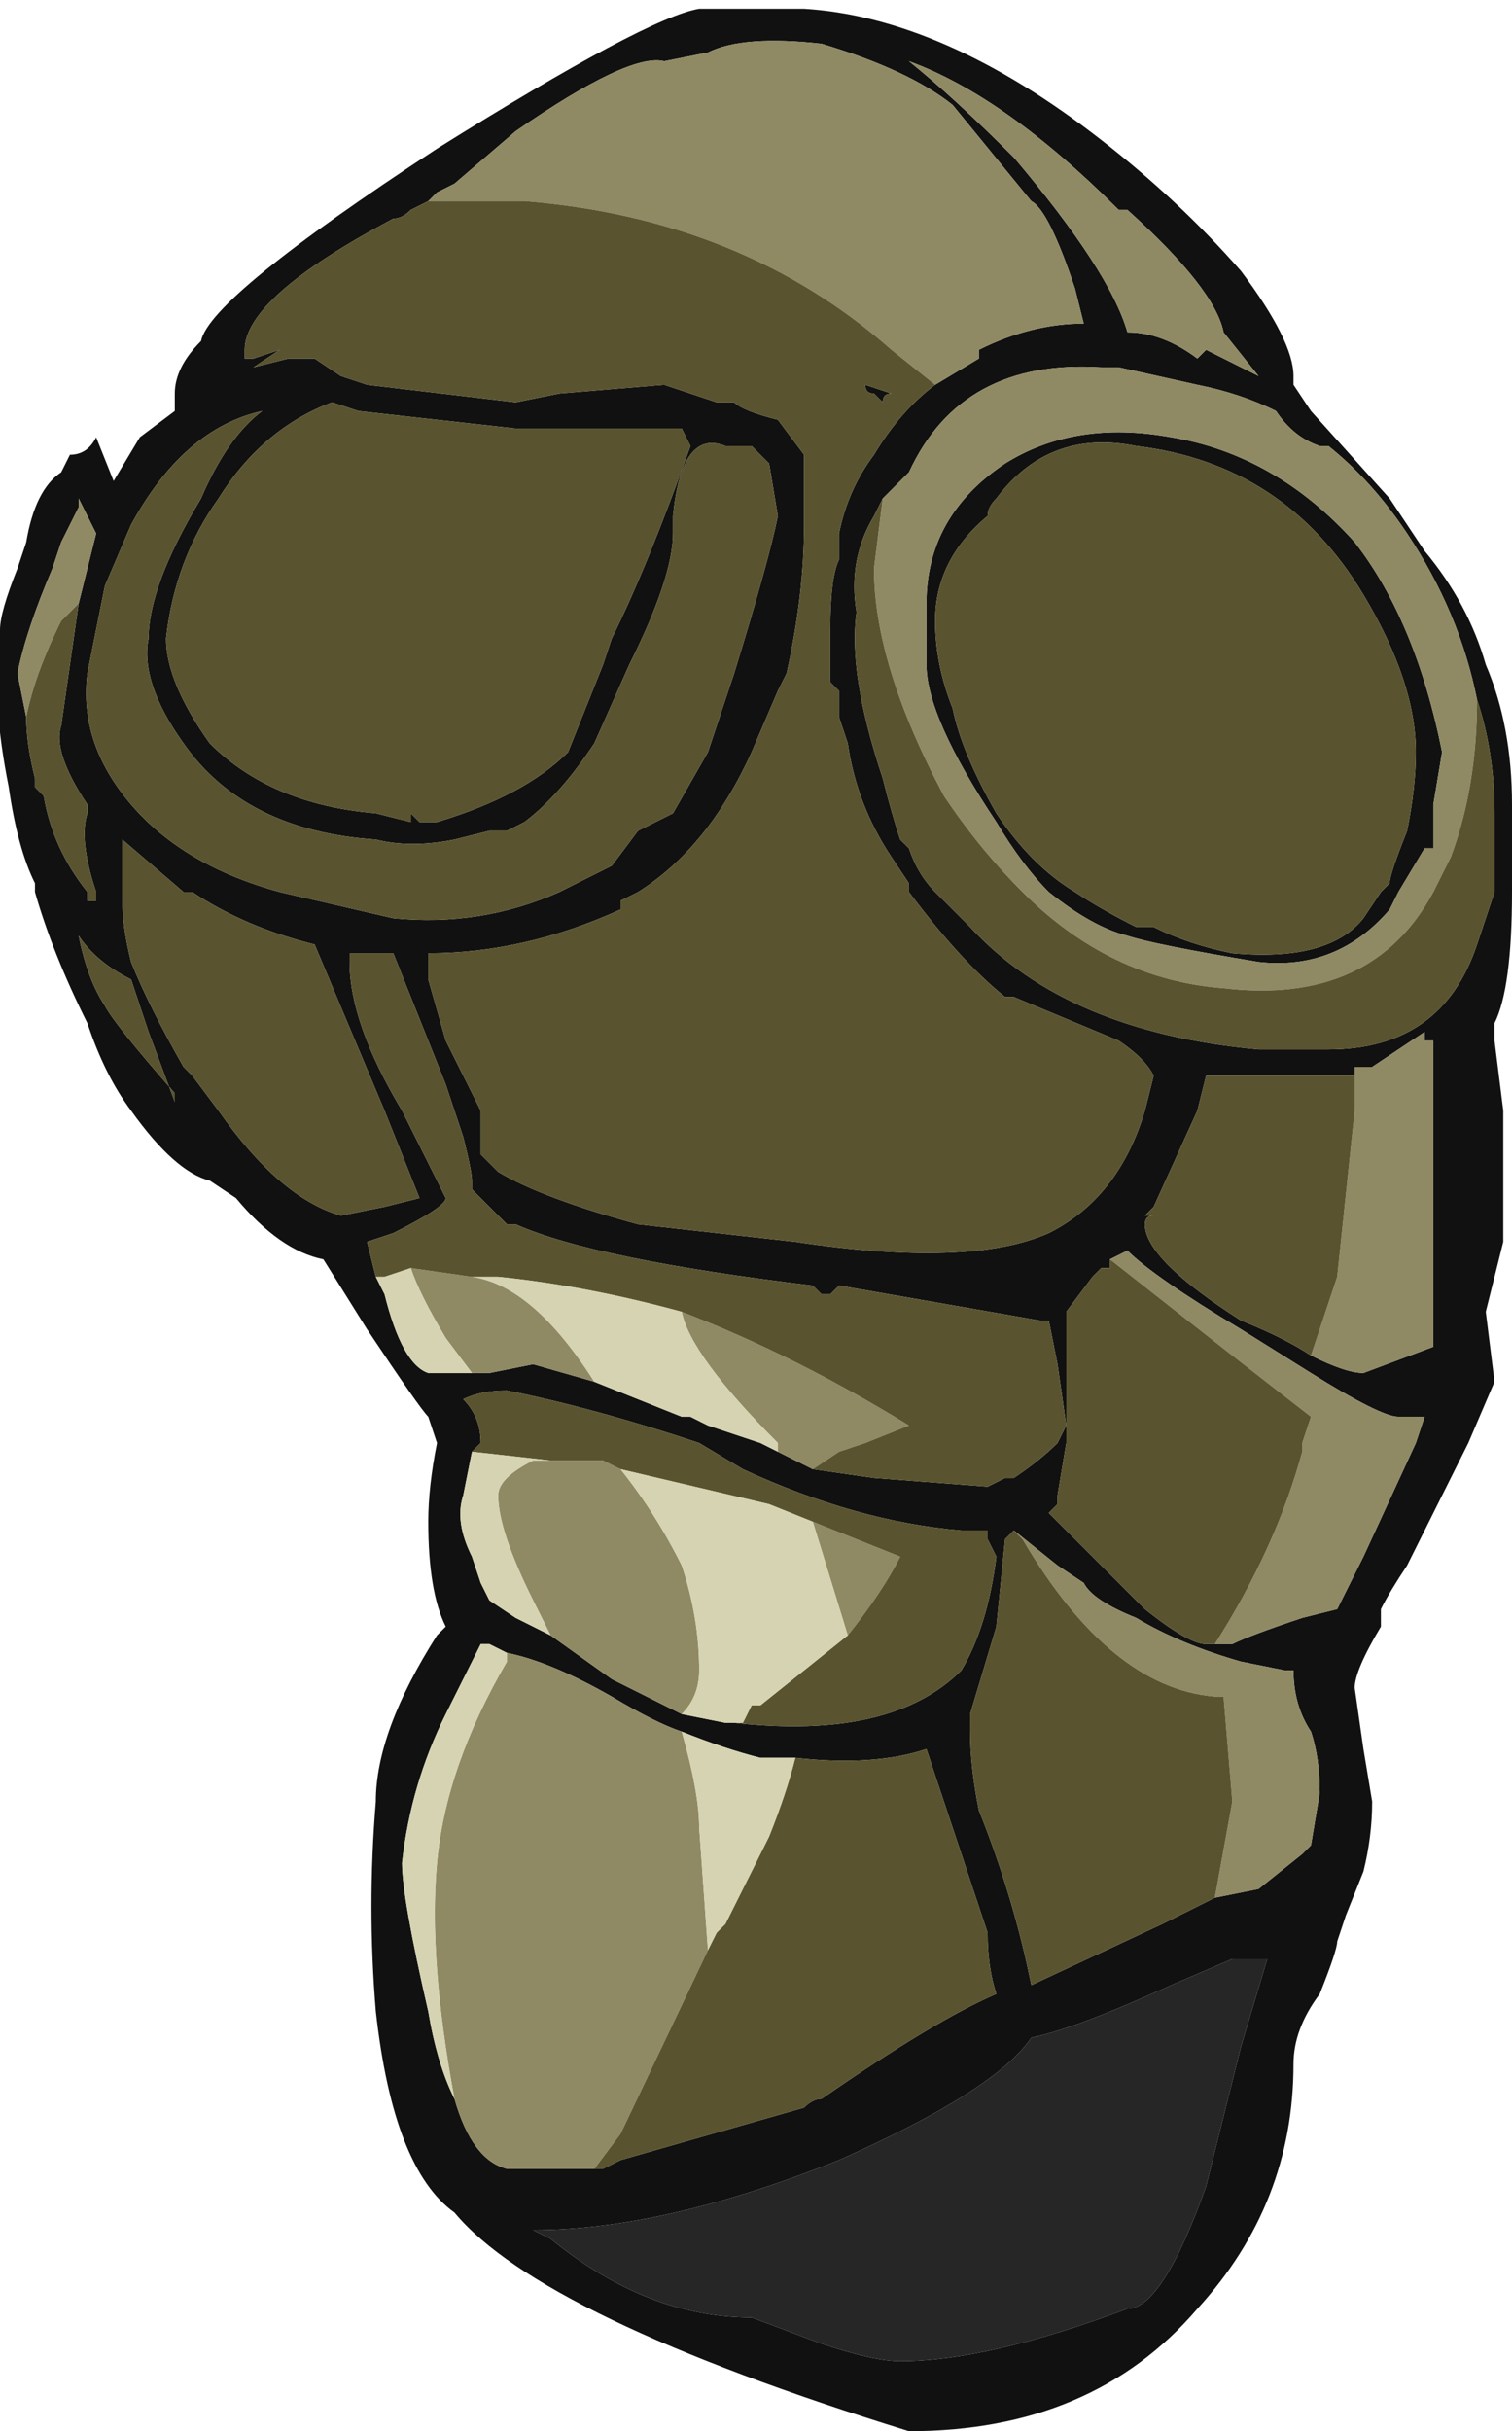 <?xml version="1.0" encoding="UTF-8" standalone="no"?>
<svg xmlns:ffdec="https://www.free-decompiler.com/flash" xmlns:xlink="http://www.w3.org/1999/xlink" ffdec:objectType="frame" height="97.3px" width="60.55px" xmlns="http://www.w3.org/2000/svg">
  <g transform="matrix(1.0, 0.0, 0.0, 1.0, -0.7, 96.95)">
    <use ffdec:characterId="11" height="13.9" transform="matrix(7.0, 0.0, 0.0, 7.0, 0.7, -96.95)" width="8.65" xlink:href="#shape0"/>
  </g>
  <defs>
    <g id="shape0" transform="matrix(1.0, 0.0, 0.0, 1.0, -0.1, 13.85)">
      <path d="M6.55 -12.65 L6.5 -12.65 Q5.85 -13.3 5.3 -13.5 5.55 -13.3 5.9 -12.95 6.45 -12.3 6.55 -11.95 6.75 -11.95 6.95 -11.8 L7.0 -11.85 7.3 -11.7 7.1 -11.95 Q7.05 -12.2 6.55 -12.65 M5.45 -11.65 L5.7 -11.8 5.7 -11.85 Q6.0 -12.0 6.3 -12.0 L6.25 -12.2 Q6.1 -12.65 6.0 -12.7 L5.55 -13.25 Q5.3 -13.45 4.8 -13.6 4.35 -13.65 4.15 -13.55 L3.9 -13.5 Q3.7 -13.55 3.05 -13.1 L2.7 -12.8 2.6 -12.75 2.55 -12.7 2.45 -12.65 Q2.4 -12.6 2.35 -12.6 1.5 -12.15 1.5 -11.85 L1.5 -11.8 1.55 -11.8 1.7 -11.85 1.55 -11.75 1.75 -11.8 1.9 -11.8 2.05 -11.7 2.2 -11.65 3.05 -11.55 3.3 -11.6 3.9 -11.65 4.2 -11.55 4.3 -11.55 Q4.35 -11.5 4.55 -11.45 L4.7 -11.25 4.7 -10.85 Q4.7 -10.45 4.6 -10.0 L4.55 -9.9 4.4 -9.55 Q4.15 -9.0 3.75 -8.75 L3.65 -8.7 3.65 -8.65 Q3.1 -8.4 2.55 -8.4 L2.55 -8.25 2.65 -7.9 2.85 -7.5 2.85 -7.25 2.95 -7.15 Q3.2 -7.0 3.75 -6.85 L4.65 -6.75 Q5.65 -6.6 6.1 -6.8 6.5 -7.0 6.65 -7.5 L6.7 -7.7 Q6.65 -7.8 6.5 -7.9 L5.9 -8.15 5.85 -8.15 Q5.6 -8.35 5.3 -8.75 L5.3 -8.8 5.2 -8.95 Q5.0 -9.25 4.95 -9.6 L4.9 -9.75 Q4.9 -9.8 4.9 -9.9 L4.85 -9.95 Q4.85 -10.15 4.85 -10.25 4.85 -10.55 4.9 -10.65 4.9 -10.75 4.9 -10.8 4.95 -11.05 5.1 -11.25 5.25 -11.5 5.45 -11.65 M8.55 -9.85 Q8.45 -10.35 8.15 -10.8 7.95 -11.1 7.7 -11.3 L7.65 -11.3 Q7.5 -11.35 7.4 -11.5 7.2 -11.6 6.95 -11.65 L6.5 -11.75 6.4 -11.75 Q5.6 -11.8 5.3 -11.15 L5.15 -11.0 5.1 -10.9 Q4.95 -10.65 5.0 -10.35 4.95 -10.0 5.15 -9.4 5.2 -9.2 5.25 -9.05 L5.3 -9.0 Q5.35 -8.85 5.45 -8.75 L5.65 -8.55 Q6.2 -7.95 7.3 -7.85 L7.7 -7.85 Q8.35 -7.85 8.55 -8.45 L8.65 -8.75 8.65 -9.2 Q8.65 -9.55 8.55 -9.85 M6.8 -11.35 Q7.4 -11.25 7.85 -10.75 8.2 -10.3 8.35 -9.55 L8.3 -9.25 8.3 -9.0 8.25 -9.0 8.1 -8.75 8.05 -8.65 Q7.75 -8.3 7.3 -8.35 6.7 -8.45 6.55 -8.5 6.35 -8.55 6.1 -8.75 5.95 -8.9 5.8 -9.15 5.4 -9.75 5.4 -10.05 L5.4 -10.25 Q5.4 -10.35 5.4 -10.4 5.4 -10.9 5.85 -11.2 6.25 -11.45 6.8 -11.35 M5.8 -11.0 Q5.75 -10.95 5.75 -10.9 5.45 -10.65 5.45 -10.3 5.45 -10.05 5.55 -9.8 5.6 -9.55 5.8 -9.2 6.0 -8.9 6.25 -8.75 6.4 -8.65 6.6 -8.55 L6.7 -8.55 Q6.9 -8.45 7.15 -8.4 7.7 -8.35 7.9 -8.6 L8.0 -8.75 8.05 -8.8 Q8.05 -8.85 8.15 -9.1 8.2 -9.35 8.2 -9.55 8.2 -9.95 7.9 -10.45 7.45 -11.2 6.6 -11.3 6.1 -11.4 5.8 -11.0 M7.5 -11.65 L7.6 -11.5 8.05 -11.0 8.25 -10.7 Q8.5 -10.4 8.6 -10.05 8.75 -9.7 8.75 -9.25 L8.75 -8.75 Q8.75 -8.2 8.65 -8.0 L8.65 -7.9 8.7 -7.5 8.7 -6.75 8.6 -6.35 8.65 -5.95 8.5 -5.6 8.15 -4.9 Q8.05 -4.75 8.0 -4.65 L8.0 -4.55 Q7.85 -4.3 7.85 -4.2 L7.9 -3.85 7.95 -3.55 Q7.95 -3.35 7.9 -3.15 L7.8 -2.9 7.75 -2.75 Q7.75 -2.7 7.65 -2.45 7.5 -2.25 7.5 -2.05 7.5 -1.25 6.95 -0.65 6.35 0.05 5.3 0.05 3.2 -0.6 2.7 -1.2 2.35 -1.45 2.25 -2.35 2.2 -2.95 2.25 -3.55 2.25 -3.95 2.6 -4.5 L2.65 -4.55 Q2.55 -4.75 2.55 -5.15 2.55 -5.35 2.6 -5.6 L2.55 -5.75 Q2.5 -5.8 2.2 -6.25 L1.95 -6.65 Q1.7 -6.7 1.45 -7.0 L1.3 -7.1 Q1.1 -7.15 0.85 -7.5 0.7 -7.7 0.6 -8.0 0.4 -8.4 0.3 -8.75 L0.3 -8.8 Q0.2 -9.0 0.15 -9.35 0.05 -9.85 0.1 -10.15 L0.1 -10.25 Q0.1 -10.35 0.2 -10.6 L0.25 -10.75 Q0.3 -11.05 0.45 -11.15 L0.5 -11.25 Q0.6 -11.25 0.65 -11.35 L0.75 -11.1 0.9 -11.35 1.1 -11.5 1.1 -11.6 Q1.1 -11.75 1.25 -11.9 1.3 -12.15 2.6 -13.0 3.8 -13.75 4.1 -13.8 L4.7 -13.8 Q5.5 -13.75 6.4 -13.05 6.85 -12.7 7.2 -12.3 7.5 -11.9 7.5 -11.7 L7.5 -11.65 M7.85 -7.7 L7.0 -7.7 6.95 -7.5 6.7 -6.95 6.65 -6.9 6.7 -6.9 Q6.65 -6.9 6.65 -6.85 6.65 -6.65 7.2 -6.3 7.45 -6.2 7.6 -6.1 7.8 -6.0 7.9 -6.0 L8.3 -6.15 8.3 -7.9 8.25 -7.9 8.25 -7.95 7.95 -7.75 7.85 -7.75 7.85 -7.7 M3.9 -11.4 Q3.65 -11.4 3.05 -11.4 L2.15 -11.5 2.0 -11.55 Q1.6 -11.4 1.35 -11.0 1.1 -10.65 1.05 -10.2 1.05 -9.95 1.3 -9.6 1.65 -9.25 2.25 -9.2 L2.45 -9.15 2.45 -9.2 2.5 -9.15 2.6 -9.15 Q3.1 -9.3 3.35 -9.55 L3.55 -10.05 3.6 -10.2 Q3.8 -10.6 4.05 -11.3 L4.0 -11.4 3.9 -11.4 M3.95 -10.9 L3.95 -10.8 Q3.95 -10.55 3.7 -10.05 L3.5 -9.6 Q3.3 -9.3 3.1 -9.15 L3.0 -9.1 2.9 -9.1 2.7 -9.05 Q2.45 -9.0 2.25 -9.05 1.5 -9.1 1.15 -9.6 0.9 -9.95 0.95 -10.2 0.95 -10.5 1.25 -11.0 1.4 -11.35 1.6 -11.5 1.15 -11.4 0.85 -10.85 L0.7 -10.5 0.6 -10.0 Q0.55 -9.6 0.85 -9.25 1.15 -8.9 1.7 -8.75 L2.35 -8.6 Q2.85 -8.55 3.3 -8.75 L3.6 -8.9 3.75 -9.1 3.95 -9.2 4.15 -9.55 4.3 -10.0 Q4.5 -10.65 4.55 -10.9 L4.5 -11.2 4.4 -11.3 4.25 -11.3 Q4.0 -11.4 3.95 -10.9 M5.15 -11.55 L5.1 -11.6 Q5.05 -11.6 5.05 -11.65 L5.2 -11.6 Q5.15 -11.6 5.15 -11.55 M0.55 -10.4 L0.65 -10.8 0.55 -11.0 0.55 -10.95 0.45 -10.75 0.4 -10.6 Q0.25 -10.25 0.2 -10.0 L0.25 -9.75 Q0.25 -9.6 0.3 -9.4 L0.3 -9.35 0.35 -9.3 Q0.4 -9.0 0.6 -8.75 L0.6 -8.7 0.65 -8.7 0.65 -8.75 Q0.55 -9.05 0.6 -9.2 L0.6 -9.25 Q0.4 -9.55 0.45 -9.7 L0.55 -10.4 M0.65 -8.7 L0.65 -8.7 M0.85 -8.35 Q0.95 -8.1 1.15 -7.75 L1.2 -7.7 1.35 -7.5 Q1.7 -7.0 2.05 -6.9 L2.3 -6.95 2.5 -7.0 2.3 -7.5 1.9 -8.45 Q1.5 -8.55 1.2 -8.75 L1.15 -8.75 0.8 -9.05 0.8 -8.7 Q0.8 -8.55 0.85 -8.35 M0.55 -8.5 Q0.6 -8.25 0.7 -8.1 0.75 -8.0 1.1 -7.6 L1.1 -7.55 0.95 -7.95 0.85 -8.25 Q0.65 -8.35 0.55 -8.5 M4.75 -5.45 L5.1 -5.4 5.75 -5.35 5.85 -5.4 5.9 -5.4 Q6.05 -5.5 6.15 -5.6 L6.2 -5.7 6.15 -6.05 6.1 -6.3 6.05 -6.3 4.9 -6.5 4.85 -6.45 4.8 -6.45 4.75 -6.5 Q3.5 -6.65 3.05 -6.85 L3.0 -6.85 2.95 -6.9 Q2.85 -7.0 2.8 -7.05 L2.8 -7.1 Q2.8 -7.15 2.75 -7.35 L2.65 -7.65 2.35 -8.4 2.1 -8.4 2.1 -8.35 Q2.1 -8.0 2.4 -7.5 L2.65 -7.0 Q2.65 -6.95 2.35 -6.8 L2.2 -6.75 2.25 -6.55 2.3 -6.45 Q2.4 -6.05 2.55 -6.0 L2.8 -6.0 2.9 -6.0 3.15 -6.05 3.5 -5.95 4.0 -5.75 4.05 -5.75 4.15 -5.7 4.45 -5.6 4.55 -5.55 4.75 -5.45 M4.3 -4.0 Q5.2 -3.9 5.6 -4.3 5.75 -4.55 5.8 -4.95 L5.75 -5.05 5.75 -5.1 5.6 -5.1 Q5.0 -5.15 4.35 -5.45 L4.1 -5.6 Q3.5 -5.8 3.0 -5.9 2.85 -5.9 2.75 -5.85 2.85 -5.75 2.85 -5.6 L2.8 -5.55 2.75 -5.3 Q2.7 -5.15 2.8 -4.95 L2.85 -4.8 2.9 -4.7 3.05 -4.6 3.25 -4.5 3.6 -4.25 Q3.8 -4.15 4.0 -4.05 L4.25 -4.0 4.3 -4.0 M3.0 -4.4 L2.9 -4.45 2.85 -4.45 2.65 -4.05 Q2.45 -3.65 2.4 -3.2 2.4 -3.0 2.55 -2.35 2.6 -2.05 2.7 -1.85 2.8 -1.5 3.0 -1.45 3.25 -1.45 3.5 -1.45 L3.55 -1.45 3.65 -1.5 4.7 -1.8 Q4.75 -1.85 4.8 -1.85 5.45 -2.3 5.8 -2.45 5.75 -2.6 5.75 -2.8 L5.4 -3.85 Q5.1 -3.75 4.65 -3.8 L4.45 -3.8 Q4.25 -3.85 4.0 -3.95 3.85 -4.0 3.6 -4.15 3.25 -4.35 3.0 -4.4 M5.9 -5.1 L5.85 -5.05 5.8 -4.55 5.65 -4.05 5.65 -3.95 Q5.65 -3.75 5.7 -3.5 5.9 -3.0 6.0 -2.5 L6.75 -2.85 7.05 -3.0 7.3 -3.05 7.55 -3.25 7.6 -3.3 7.65 -3.6 Q7.65 -3.8 7.6 -3.95 7.5 -4.1 7.5 -4.3 L7.45 -4.3 7.2 -4.35 Q6.85 -4.45 6.6 -4.6 6.35 -4.7 6.3 -4.8 L6.15 -4.9 5.9 -5.1 M3.25 -1.05 Q3.8 -0.6 4.4 -0.6 L4.8 -0.45 Q5.1 -0.35 5.25 -0.35 5.75 -0.35 6.55 -0.65 6.75 -0.65 7.0 -1.35 L7.2 -2.15 7.35 -2.65 7.15 -2.65 6.8 -2.5 Q6.25 -2.25 6.0 -2.2 5.8 -1.9 4.9 -1.5 3.9 -1.1 3.15 -1.1 L3.25 -1.05 M6.45 -6.65 L6.45 -6.6 6.4 -6.6 6.35 -6.55 6.2 -6.35 Q6.2 -6.3 6.2 -6.15 L6.2 -5.6 6.15 -5.3 6.15 -5.25 6.1 -5.2 6.65 -4.65 Q6.9 -4.45 7.0 -4.45 L7.05 -4.45 7.15 -4.45 Q7.25 -4.5 7.55 -4.6 L7.75 -4.65 7.9 -4.95 8.2 -5.6 8.25 -5.75 8.1 -5.75 Q8.0 -5.75 7.6 -6.0 L7.2 -6.25 Q6.7 -6.55 6.55 -6.7 L6.45 -6.65" fill="#111111" fill-rule="evenodd" stroke="none"/>
      <path d="M6.55 -12.65 Q7.05 -12.2 7.1 -11.95 L7.3 -11.7 7.0 -11.85 6.95 -11.8 Q6.75 -11.95 6.55 -11.95 6.45 -12.3 5.9 -12.95 5.55 -13.3 5.3 -13.5 5.85 -13.3 6.5 -12.65 L6.55 -12.65 M2.55 -12.7 L2.6 -12.75 2.7 -12.8 3.05 -13.1 Q3.7 -13.55 3.9 -13.5 L4.15 -13.55 Q4.35 -13.65 4.8 -13.6 5.3 -13.45 5.55 -13.25 L6.0 -12.7 Q6.1 -12.65 6.25 -12.2 L6.3 -12.0 Q6.0 -12.0 5.7 -11.85 L5.7 -11.8 5.45 -11.65 5.2 -11.85 Q4.35 -12.6 3.1 -12.7 L2.55 -12.7 M5.15 -11.0 L5.3 -11.15 Q5.6 -11.8 6.4 -11.75 L6.5 -11.75 6.95 -11.65 Q7.2 -11.6 7.4 -11.5 7.5 -11.35 7.65 -11.3 L7.7 -11.3 Q7.95 -11.1 8.15 -10.8 8.45 -10.35 8.55 -9.85 8.55 -9.35 8.4 -8.95 L8.3 -8.75 Q7.95 -8.1 7.1 -8.2 6.45 -8.25 5.95 -8.75 5.7 -9.0 5.5 -9.3 5.1 -10.05 5.1 -10.6 L5.15 -11.0 M6.8 -11.35 Q6.25 -11.45 5.85 -11.2 5.4 -10.9 5.4 -10.4 5.4 -10.35 5.4 -10.25 L5.4 -10.05 Q5.4 -9.75 5.8 -9.15 5.95 -8.9 6.1 -8.75 6.35 -8.55 6.55 -8.5 6.7 -8.45 7.3 -8.35 7.75 -8.3 8.05 -8.65 L8.1 -8.75 8.25 -9.0 8.3 -9.0 8.3 -9.25 8.35 -9.55 Q8.2 -10.3 7.85 -10.75 7.4 -11.25 6.8 -11.35 M7.6 -6.1 L7.75 -6.55 7.85 -7.5 7.85 -7.7 7.85 -7.75 7.95 -7.75 8.25 -7.95 8.25 -7.9 8.3 -7.9 8.3 -6.15 7.9 -6.0 Q7.8 -6.0 7.6 -6.1 M0.25 -9.75 L0.2 -10.0 Q0.25 -10.25 0.4 -10.6 L0.45 -10.75 0.55 -10.95 0.55 -11.0 0.65 -10.8 0.55 -10.4 0.45 -10.3 Q0.3 -10.0 0.25 -9.75 M2.45 -6.6 L2.8 -6.55 Q3.15 -6.5 3.5 -5.95 L3.15 -6.05 2.9 -6.0 2.8 -6.0 2.65 -6.2 Q2.5 -6.45 2.45 -6.6 M4.0 -6.35 Q4.65 -6.1 5.3 -5.7 L5.05 -5.6 4.9 -5.55 4.75 -5.45 4.55 -5.55 4.55 -5.6 Q4.05 -6.1 4.0 -6.35 M3.25 -5.5 L3.55 -5.5 3.65 -5.45 Q3.85 -5.2 4.0 -4.9 4.1 -4.6 4.1 -4.3 4.1 -4.15 4.0 -4.05 3.8 -4.15 3.6 -4.25 L3.25 -4.5 3.15 -4.7 Q2.95 -5.1 2.95 -5.3 2.95 -5.4 3.15 -5.5 L3.25 -5.5 M4.75 -5.15 L5.25 -4.95 Q5.15 -4.75 4.95 -4.5 L4.75 -5.15 M2.7 -1.85 Q2.55 -2.65 2.6 -3.2 2.65 -3.75 3.0 -4.35 L3.0 -4.4 Q3.25 -4.35 3.6 -4.15 3.85 -4.0 4.0 -3.95 4.1 -3.6 4.1 -3.4 L4.15 -2.7 3.65 -1.65 3.5 -1.45 Q3.25 -1.45 3.0 -1.45 2.8 -1.5 2.7 -1.85 M5.9 -5.1 L6.15 -4.9 6.3 -4.8 Q6.35 -4.7 6.6 -4.6 6.85 -4.45 7.2 -4.35 L7.45 -4.3 7.5 -4.3 Q7.5 -4.1 7.6 -3.95 7.65 -3.8 7.65 -3.6 L7.6 -3.3 7.55 -3.25 7.3 -3.05 7.05 -3.0 7.15 -3.55 7.1 -4.15 7.05 -4.15 Q6.45 -4.2 5.95 -5.05 L5.9 -5.1 M7.05 -4.45 Q7.4 -5.0 7.55 -5.55 L7.55 -5.6 7.6 -5.75 7.15 -6.1 6.45 -6.65 6.55 -6.7 Q6.7 -6.55 7.2 -6.25 L7.6 -6.0 Q8.0 -5.75 8.1 -5.75 L8.25 -5.75 8.2 -5.6 7.9 -4.95 7.75 -4.65 7.55 -4.6 Q7.25 -4.5 7.15 -4.45 L7.05 -4.45" fill="#8f8a64" fill-rule="evenodd" stroke="none"/>
      <path d="M0.65 -8.7 L0.65 -8.7" fill="#333333" fill-rule="evenodd" stroke="none"/>
      <path d="M2.55 -12.7 L3.1 -12.7 Q4.35 -12.6 5.2 -11.85 L5.45 -11.65 Q5.25 -11.5 5.1 -11.25 4.95 -11.05 4.9 -10.8 4.9 -10.75 4.9 -10.65 4.85 -10.55 4.85 -10.25 4.85 -10.15 4.85 -9.95 L4.9 -9.9 Q4.9 -9.8 4.9 -9.75 L4.95 -9.6 Q5.0 -9.25 5.2 -8.95 L5.3 -8.8 5.3 -8.75 Q5.6 -8.35 5.85 -8.15 L5.9 -8.15 6.5 -7.9 Q6.65 -7.8 6.7 -7.7 L6.65 -7.5 Q6.5 -7.0 6.1 -6.8 5.65 -6.6 4.65 -6.75 L3.75 -6.85 Q3.2 -7.0 2.95 -7.15 L2.85 -7.25 2.85 -7.5 2.65 -7.9 2.55 -8.25 2.55 -8.4 Q3.1 -8.4 3.65 -8.65 L3.65 -8.7 3.75 -8.75 Q4.15 -9.0 4.4 -9.55 L4.55 -9.9 4.6 -10.0 Q4.7 -10.45 4.7 -10.85 L4.7 -11.25 4.55 -11.45 Q4.35 -11.5 4.3 -11.55 L4.2 -11.55 3.9 -11.65 3.3 -11.6 3.05 -11.55 2.2 -11.65 2.05 -11.7 1.9 -11.8 1.75 -11.8 1.55 -11.75 1.7 -11.85 1.55 -11.8 1.5 -11.8 1.5 -11.85 Q1.5 -12.15 2.35 -12.6 2.4 -12.6 2.45 -12.65 L2.55 -12.7 M5.15 -11.0 L5.1 -10.6 Q5.1 -10.05 5.5 -9.3 5.7 -9.0 5.95 -8.75 6.45 -8.25 7.1 -8.2 7.95 -8.1 8.3 -8.75 L8.4 -8.95 Q8.55 -9.35 8.55 -9.85 8.65 -9.55 8.65 -9.2 L8.65 -8.75 8.55 -8.45 Q8.35 -7.85 7.7 -7.85 L7.3 -7.85 Q6.2 -7.95 5.65 -8.55 L5.45 -8.75 Q5.35 -8.85 5.3 -9.0 L5.25 -9.05 Q5.2 -9.2 5.15 -9.4 4.95 -10.0 5.0 -10.35 4.95 -10.65 5.1 -10.9 L5.15 -11.0 M5.8 -11.0 Q6.1 -11.4 6.6 -11.3 7.45 -11.2 7.9 -10.45 8.2 -9.95 8.2 -9.55 8.2 -9.35 8.15 -9.1 8.05 -8.85 8.05 -8.8 L8.0 -8.75 7.9 -8.6 Q7.7 -8.35 7.15 -8.4 6.9 -8.45 6.7 -8.55 L6.6 -8.55 Q6.4 -8.65 6.25 -8.75 6.0 -8.9 5.8 -9.2 5.6 -9.55 5.55 -9.8 5.45 -10.05 5.45 -10.3 5.45 -10.65 5.75 -10.9 5.75 -10.95 5.8 -11.0 M7.6 -6.1 Q7.45 -6.2 7.2 -6.3 6.65 -6.65 6.65 -6.85 6.65 -6.9 6.7 -6.9 L6.65 -6.9 6.7 -6.95 6.95 -7.5 7.0 -7.7 7.85 -7.7 7.85 -7.5 7.75 -6.55 7.6 -6.1 M5.15 -11.55 Q5.15 -11.6 5.2 -11.6 L5.05 -11.65 Q5.05 -11.6 5.1 -11.6 L5.15 -11.55 M3.95 -10.9 Q4.0 -11.4 4.25 -11.3 L4.4 -11.3 4.5 -11.2 4.55 -10.9 Q4.5 -10.65 4.3 -10.0 L4.15 -9.55 3.95 -9.2 3.75 -9.1 3.6 -8.9 3.3 -8.75 Q2.85 -8.55 2.35 -8.6 L1.7 -8.75 Q1.15 -8.9 0.85 -9.25 0.55 -9.6 0.6 -10.0 L0.7 -10.5 0.85 -10.85 Q1.15 -11.4 1.6 -11.5 1.4 -11.35 1.25 -11.0 0.95 -10.5 0.95 -10.2 0.9 -9.95 1.15 -9.6 1.5 -9.1 2.25 -9.05 2.45 -9.0 2.7 -9.05 L2.9 -9.1 3.0 -9.1 3.1 -9.15 Q3.3 -9.3 3.5 -9.6 L3.7 -10.05 Q3.95 -10.55 3.95 -10.8 L3.95 -10.9 M3.9 -11.4 L4.0 -11.4 4.05 -11.3 Q3.8 -10.6 3.6 -10.2 L3.55 -10.05 3.35 -9.55 Q3.1 -9.3 2.6 -9.15 L2.5 -9.15 2.45 -9.2 2.45 -9.15 2.25 -9.2 Q1.65 -9.25 1.3 -9.6 1.05 -9.95 1.05 -10.2 1.1 -10.65 1.35 -11.0 1.6 -11.4 2.0 -11.55 L2.15 -11.5 3.05 -11.4 Q3.65 -11.4 3.9 -11.4 M0.25 -9.75 Q0.3 -10.0 0.45 -10.3 L0.55 -10.4 0.45 -9.7 Q0.4 -9.55 0.6 -9.25 L0.6 -9.2 Q0.55 -9.05 0.65 -8.75 L0.65 -8.7 0.6 -8.7 0.6 -8.75 Q0.4 -9.0 0.35 -9.3 L0.3 -9.35 0.3 -9.4 Q0.25 -9.6 0.25 -9.75 M0.85 -8.35 Q0.8 -8.55 0.8 -8.7 L0.8 -9.05 1.15 -8.75 1.2 -8.75 Q1.5 -8.55 1.9 -8.45 L2.3 -7.5 2.5 -7.0 2.3 -6.95 2.05 -6.9 Q1.7 -7.0 1.35 -7.5 L1.2 -7.7 1.15 -7.75 Q0.95 -8.1 0.85 -8.35 M2.25 -6.55 L2.2 -6.75 2.35 -6.8 Q2.65 -6.95 2.65 -7.0 L2.4 -7.5 Q2.1 -8.0 2.1 -8.35 L2.1 -8.4 2.35 -8.4 2.65 -7.65 2.75 -7.35 Q2.8 -7.15 2.8 -7.1 L2.8 -7.05 Q2.85 -7.0 2.95 -6.9 L3.0 -6.85 3.05 -6.85 Q3.5 -6.65 4.75 -6.5 L4.8 -6.45 4.85 -6.45 4.9 -6.5 6.05 -6.3 6.1 -6.3 6.15 -6.05 6.2 -5.7 6.15 -5.6 Q6.05 -5.5 5.9 -5.4 L5.85 -5.4 5.75 -5.35 5.1 -5.4 4.75 -5.45 4.9 -5.55 5.05 -5.6 5.3 -5.7 Q4.65 -6.1 4.0 -6.35 3.45 -6.5 2.95 -6.55 L2.8 -6.55 2.45 -6.6 2.3 -6.55 2.25 -6.55 M0.55 -8.5 Q0.65 -8.35 0.85 -8.25 L0.95 -7.95 1.1 -7.55 1.1 -7.6 Q0.75 -8.0 0.7 -8.1 0.6 -8.25 0.55 -8.5 M3.65 -5.45 L3.55 -5.5 3.25 -5.5 2.8 -5.55 2.85 -5.6 Q2.85 -5.75 2.75 -5.85 2.85 -5.9 3.0 -5.9 3.5 -5.8 4.1 -5.6 L4.35 -5.45 Q5.0 -5.15 5.6 -5.1 L5.75 -5.1 5.75 -5.05 5.8 -4.95 Q5.75 -4.55 5.6 -4.3 5.2 -3.9 4.3 -4.0 L4.35 -4.0 4.4 -4.1 4.45 -4.1 4.95 -4.5 Q5.15 -4.75 5.25 -4.95 L4.75 -5.15 4.5 -5.25 3.65 -5.45 M4.65 -3.8 Q5.1 -3.75 5.4 -3.85 L5.75 -2.8 Q5.75 -2.6 5.8 -2.45 5.45 -2.3 4.8 -1.85 4.75 -1.85 4.7 -1.8 L3.65 -1.5 3.55 -1.45 3.5 -1.45 3.65 -1.65 4.15 -2.7 4.2 -2.8 4.25 -2.85 4.5 -3.35 Q4.6 -3.6 4.65 -3.8 M7.05 -3.0 L6.75 -2.85 6.0 -2.5 Q5.9 -3.0 5.7 -3.5 5.65 -3.75 5.65 -3.95 L5.65 -4.05 5.8 -4.55 5.85 -5.05 5.9 -5.1 5.95 -5.05 Q6.45 -4.2 7.05 -4.15 L7.1 -4.15 7.15 -3.55 7.05 -3.0 M6.45 -6.65 L7.15 -6.1 7.6 -5.75 7.55 -5.6 7.55 -5.55 Q7.4 -5.0 7.05 -4.45 L7.0 -4.45 Q6.9 -4.45 6.65 -4.65 L6.1 -5.2 6.15 -5.25 6.15 -5.3 6.2 -5.6 6.2 -6.15 Q6.2 -6.3 6.2 -6.35 L6.35 -6.55 6.4 -6.6 6.45 -6.6 6.45 -6.65" fill="#59542f" fill-rule="evenodd" stroke="none"/>
      <path d="M3.25 -1.05 L3.15 -1.1 Q3.9 -1.1 4.9 -1.5 5.8 -1.9 6.0 -2.2 6.25 -2.25 6.8 -2.5 L7.15 -2.65 7.35 -2.65 7.2 -2.15 7.0 -1.35 Q6.75 -0.65 6.55 -0.65 5.75 -0.35 5.25 -0.35 5.1 -0.35 4.8 -0.45 L4.4 -0.6 Q3.8 -0.6 3.25 -1.05" fill="#262626" fill-rule="evenodd" stroke="none"/>
      <path d="M2.25 -6.55 L2.3 -6.55 2.45 -6.6 Q2.5 -6.45 2.65 -6.2 L2.8 -6.0 2.55 -6.0 Q2.4 -6.05 2.3 -6.45 L2.25 -6.55 M2.8 -6.55 L2.95 -6.55 Q3.45 -6.5 4.0 -6.35 4.05 -6.1 4.55 -5.6 L4.55 -5.55 4.45 -5.6 4.15 -5.7 4.05 -5.75 4.0 -5.75 3.5 -5.95 Q3.15 -6.5 2.8 -6.55 M3.65 -5.45 L4.5 -5.25 4.75 -5.15 4.95 -4.5 4.45 -4.1 4.4 -4.1 4.35 -4.0 4.3 -4.0 4.25 -4.0 4.0 -4.05 Q4.1 -4.15 4.1 -4.3 4.1 -4.6 4.0 -4.9 3.85 -5.2 3.65 -5.45 M2.8 -5.55 L3.25 -5.5 3.15 -5.5 Q2.95 -5.4 2.95 -5.3 2.95 -5.1 3.15 -4.7 L3.25 -4.5 3.05 -4.6 2.9 -4.7 2.85 -4.8 2.8 -4.95 Q2.7 -5.15 2.75 -5.3 L2.8 -5.55 M2.7 -1.85 Q2.6 -2.05 2.55 -2.35 2.4 -3.0 2.4 -3.2 2.45 -3.65 2.65 -4.05 L2.85 -4.45 2.9 -4.45 3.0 -4.4 3.0 -4.35 Q2.65 -3.75 2.6 -3.2 2.55 -2.65 2.7 -1.85 M4.0 -3.95 Q4.25 -3.85 4.45 -3.8 L4.65 -3.8 Q4.6 -3.6 4.5 -3.35 L4.25 -2.85 4.2 -2.8 4.15 -2.7 4.1 -3.4 Q4.1 -3.6 4.0 -3.95" fill="#d5d3b1" fill-rule="evenodd" stroke="none"/>
    </g>
  </defs>
</svg>
